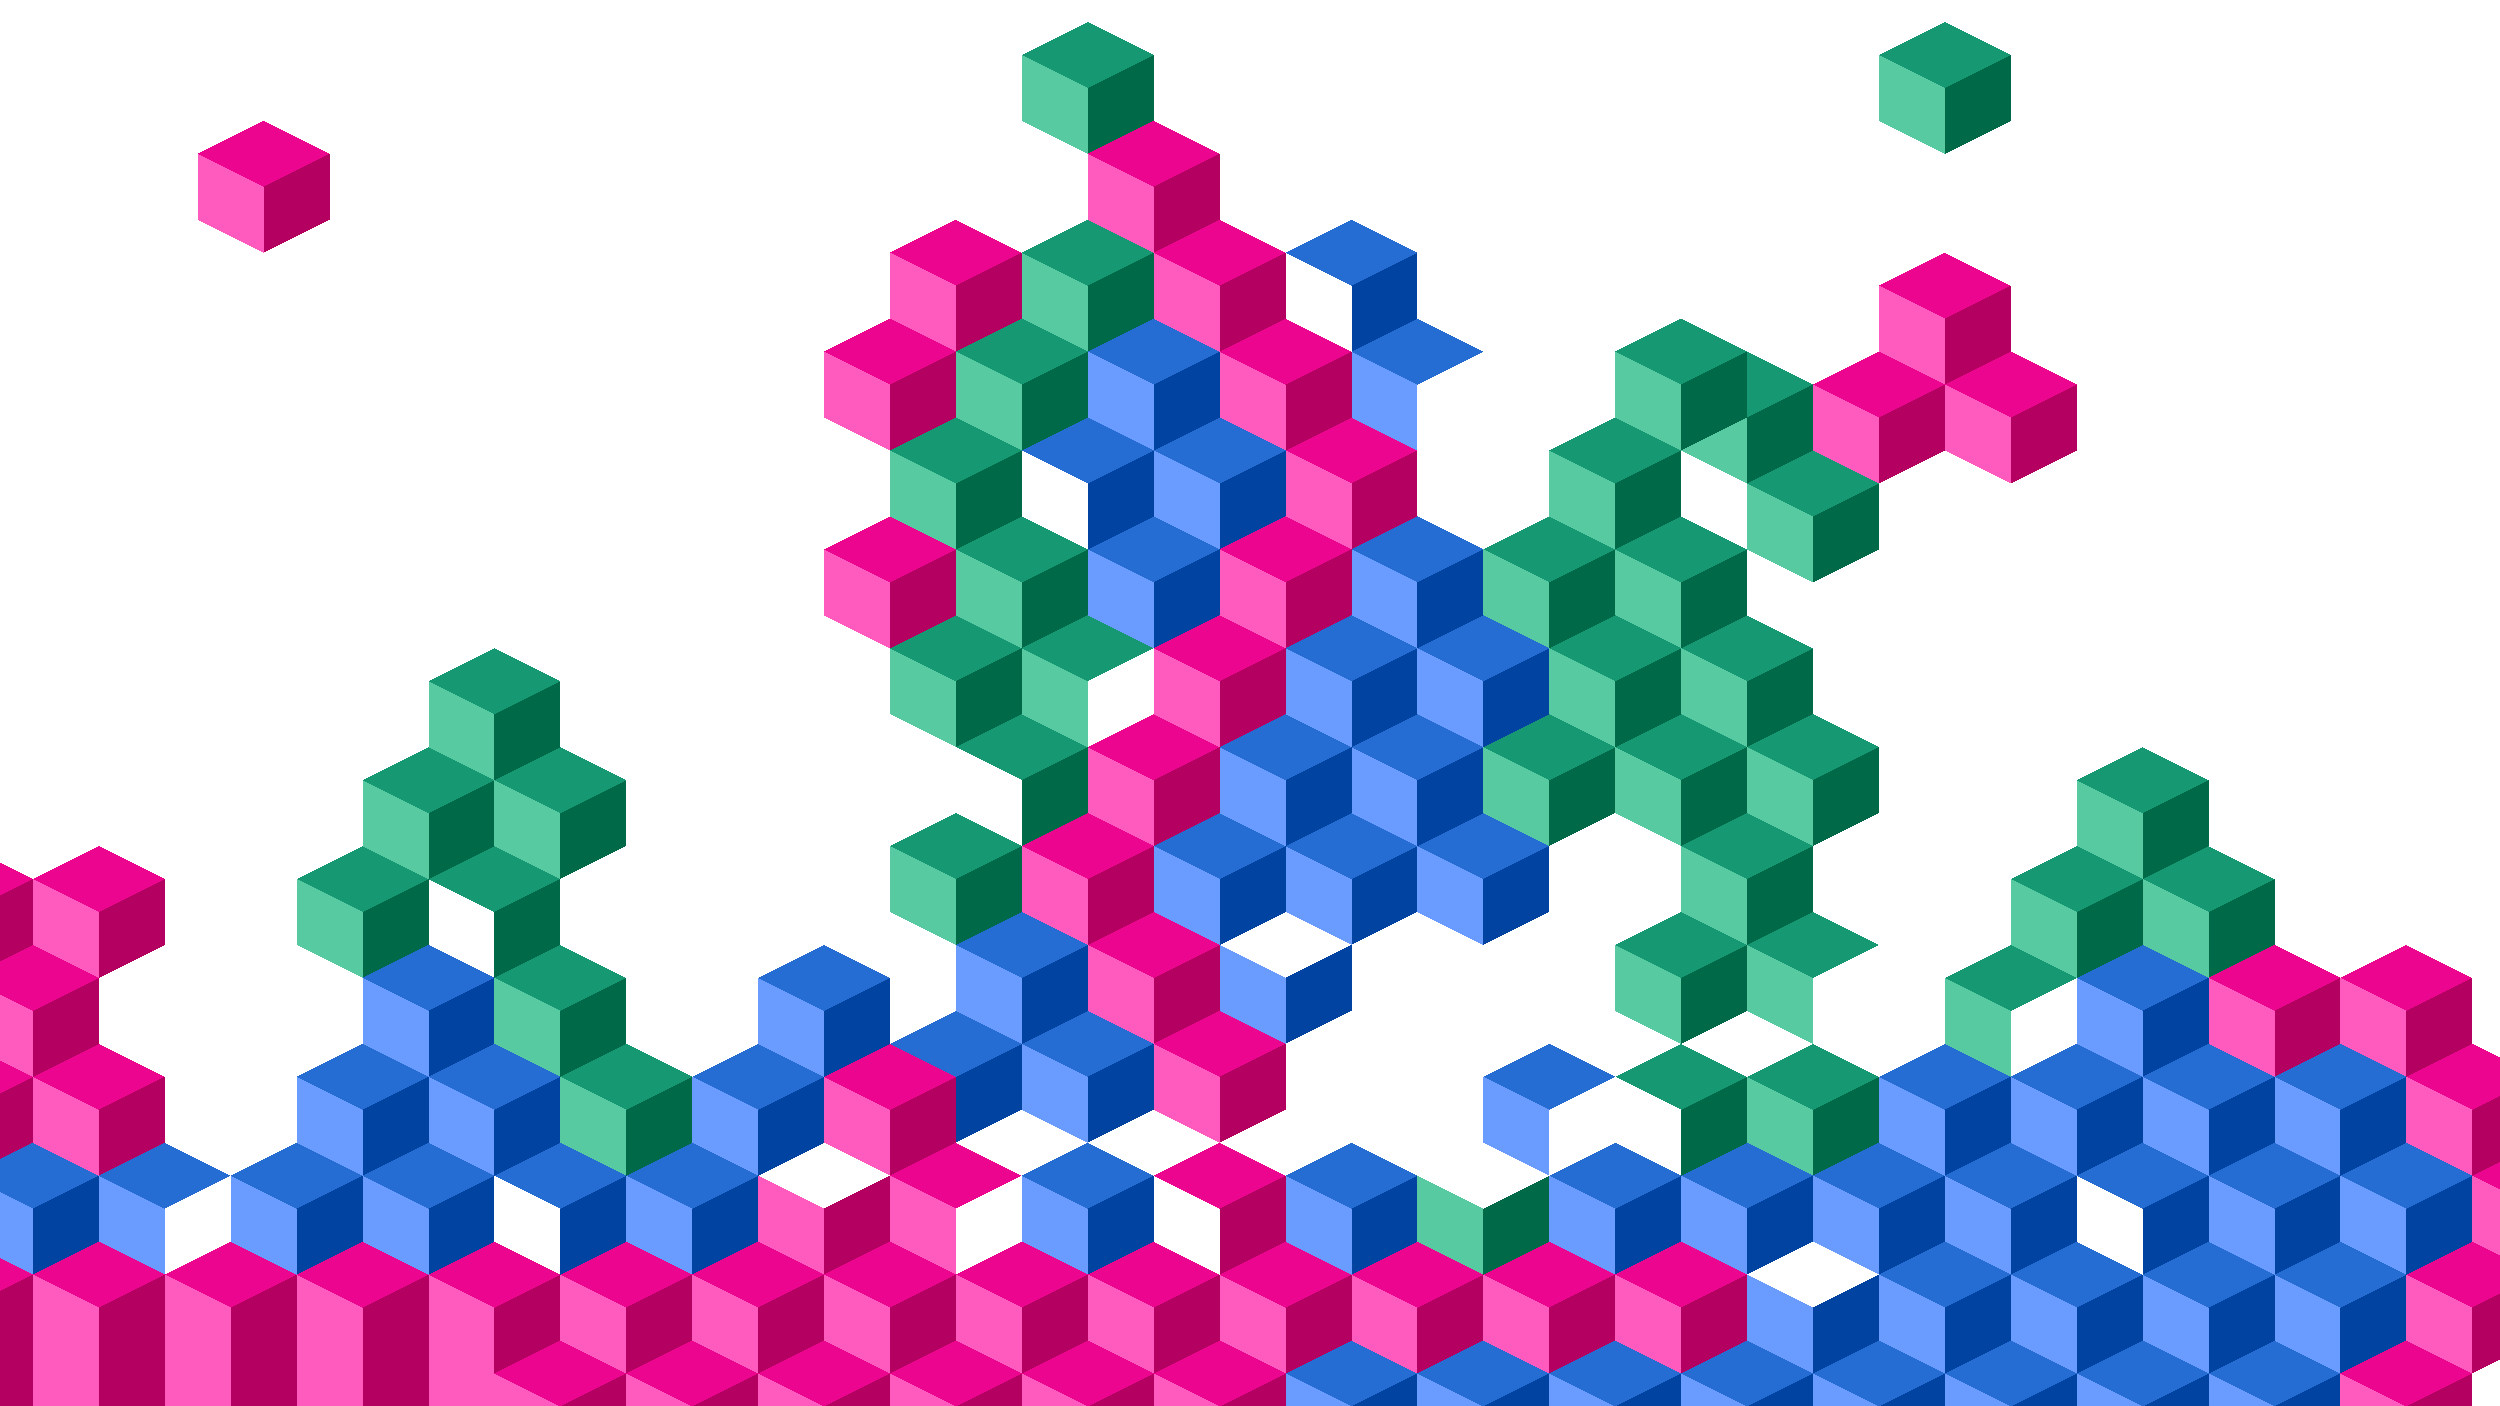 <svg xmlns="http://www.w3.org/2000/svg" version="1.1" xmlns:xlink="http://www.w3.org/1999/xlink" xmlns:svgjs="http://svgjs.dev/svgjs" viewBox="0 0 1422 800"><g shape-rendering="crispEdges"><g transform="translate(-75 -25)"><use xlink:href="#SvgjsSymbol1003" x="618.75" y="731.25" fill="#ec058e"></use><use xlink:href="#SvgjsSymbol1004" x="618.75" y="731.25" fill="#ff5bbe"></use><use xlink:href="#SvgjsSymbol1005" x="618.75" y="731.25" fill="#b40061"></use></g><g transform="translate(-75 -25)"><use xlink:href="#SvgjsSymbol1003" x="543.75" y="731.25" fill="#ec058e"></use><use xlink:href="#SvgjsSymbol1004" x="543.75" y="731.25" fill="#ff5bbe"></use><use xlink:href="#SvgjsSymbol1005" x="543.75" y="731.25" fill="#b40061"></use></g><g transform="translate(-75 -25)"><use xlink:href="#SvgjsSymbol1003" x="468.75" y="731.25" fill="#ec058e"></use><use xlink:href="#SvgjsSymbol1004" x="468.75" y="731.25" fill="#ff5bbe"></use><use xlink:href="#SvgjsSymbol1005" x="468.75" y="731.25" fill="#b40061"></use></g><g transform="translate(-75 -25)"><use xlink:href="#SvgjsSymbol1003" x="506.25" y="787.5" fill="#ec058e"></use><use xlink:href="#SvgjsSymbol1004" x="506.25" y="787.5" fill="#ff5bbe"></use><use xlink:href="#SvgjsSymbol1005" x="506.25" y="787.5" fill="#b40061"></use></g><g transform="translate(-75 -25)"><use xlink:href="#SvgjsSymbol1003" x="581.25" y="787.5" fill="#ec058e"></use><use xlink:href="#SvgjsSymbol1004" x="581.25" y="787.5" fill="#ff5bbe"></use><use xlink:href="#SvgjsSymbol1005" x="581.25" y="787.5" fill="#b40061"></use></g><g transform="translate(-75 -25)"><use xlink:href="#SvgjsSymbol1003" x="393.75" y="731.25" fill="#ec058e"></use><use xlink:href="#SvgjsSymbol1004" x="393.75" y="731.25" fill="#ff5bbe"></use><use xlink:href="#SvgjsSymbol1005" x="393.75" y="731.25" fill="#b40061"></use></g><g transform="translate(-75 -25)"><use xlink:href="#SvgjsSymbol1003" x="431.25" y="787.5" fill="#ec058e"></use><use xlink:href="#SvgjsSymbol1004" x="431.25" y="787.5" fill="#ff5bbe"></use><use xlink:href="#SvgjsSymbol1005" x="431.25" y="787.5" fill="#b40061"></use></g><g transform="translate(-75 -25)"><use xlink:href="#SvgjsSymbol1003" x="693.75" y="731.25" fill="#ec058e"></use><use xlink:href="#SvgjsSymbol1004" x="693.75" y="731.25" fill="#ff5bbe"></use><use xlink:href="#SvgjsSymbol1005" x="693.75" y="731.25" fill="#b40061"></use></g><g transform="translate(-75 -25)"><use xlink:href="#SvgjsSymbol1003" x="768.75" y="731.25" fill="#ec058e"></use><use xlink:href="#SvgjsSymbol1004" x="768.75" y="731.25" fill="#ff5bbe"></use><use xlink:href="#SvgjsSymbol1005" x="768.75" y="731.25" fill="#b40061"></use></g><g transform="translate(-75 -25)"><use xlink:href="#SvgjsSymbol1003" x="731.25" y="675" fill="#ec058e"></use><use xlink:href="#SvgjsSymbol1005" x="731.25" y="675" fill="#b40061"></use></g><g transform="translate(-75 -25)"><use xlink:href="#SvgjsSymbol1003" x="581.25" y="675" fill="#ec058e"></use><use xlink:href="#SvgjsSymbol1004" x="581.25" y="675" fill="#ff5bbe"></use></g><g transform="translate(-75 -25)"><use xlink:href="#SvgjsSymbol1004" x="506.25" y="675" fill="#ff5bbe"></use><use xlink:href="#SvgjsSymbol1005" x="506.25" y="675" fill="#b40061"></use></g><g transform="translate(-75 -25)"><use xlink:href="#SvgjsSymbol1003" x="543.75" y="618.75" fill="#ec058e"></use><use xlink:href="#SvgjsSymbol1004" x="543.75" y="618.75" fill="#ff5bbe"></use><use xlink:href="#SvgjsSymbol1005" x="543.75" y="618.75" fill="#b40061"></use></g><g transform="translate(-75 -25)"><use xlink:href="#SvgjsSymbol1003" x="731.25" y="600" fill="#ec058e"></use><use xlink:href="#SvgjsSymbol1004" x="731.25" y="600" fill="#ff5bbe"></use><use xlink:href="#SvgjsSymbol1005" x="731.25" y="600" fill="#b40061"></use></g><g transform="translate(-75 -25)"><use xlink:href="#SvgjsSymbol1003" x="693.75" y="543.75" fill="#ec058e"></use><use xlink:href="#SvgjsSymbol1004" x="693.75" y="543.75" fill="#ff5bbe"></use><use xlink:href="#SvgjsSymbol1005" x="693.75" y="543.75" fill="#b40061"></use></g><g transform="translate(-75 -25)"><use xlink:href="#SvgjsSymbol1003" x="656.25" y="487.5" fill="#ec058e"></use><use xlink:href="#SvgjsSymbol1004" x="656.25" y="487.5" fill="#ff5bbe"></use><use xlink:href="#SvgjsSymbol1005" x="656.25" y="487.5" fill="#b40061"></use></g><g transform="translate(-75 -25)"><use xlink:href="#SvgjsSymbol1003" x="318.75" y="768.75" fill="#ec058e"></use><use xlink:href="#SvgjsSymbol1004" x="318.75" y="768.75" fill="#ff5bbe"></use><use xlink:href="#SvgjsSymbol1005" x="318.75" y="768.75" fill="#b40061"></use></g><g transform="translate(-75 -25)"><use xlink:href="#SvgjsSymbol1003" x="243.75" y="768.75" fill="#ec058e"></use><use xlink:href="#SvgjsSymbol1004" x="243.75" y="768.75" fill="#ff5bbe"></use><use xlink:href="#SvgjsSymbol1005" x="243.75" y="768.75" fill="#b40061"></use></g><g transform="translate(-75 -25)"><use xlink:href="#SvgjsSymbol1003" x="168.75" y="768.75" fill="#ec058e"></use><use xlink:href="#SvgjsSymbol1004" x="168.75" y="768.75" fill="#ff5bbe"></use><use xlink:href="#SvgjsSymbol1005" x="168.75" y="768.75" fill="#b40061"></use></g><g transform="translate(-75 -25)"><use xlink:href="#SvgjsSymbol1003" x="93.75" y="768.75" fill="#ec058e"></use><use xlink:href="#SvgjsSymbol1004" x="93.75" y="768.75" fill="#ff5bbe"></use><use xlink:href="#SvgjsSymbol1005" x="93.75" y="768.75" fill="#b40061"></use></g><g transform="translate(-75 -25)"><use xlink:href="#SvgjsSymbol1003" x="18.75" y="768.75" fill="#ec058e"></use><use xlink:href="#SvgjsSymbol1004" x="18.75" y="768.75" fill="#ff5bbe"></use><use xlink:href="#SvgjsSymbol1005" x="18.75" y="768.75" fill="#b40061"></use></g><g transform="translate(-75 -25)"><use xlink:href="#SvgjsSymbol1003" x="731.25" y="787.5" fill="#ec058e"></use><use xlink:href="#SvgjsSymbol1004" x="731.25" y="787.5" fill="#ff5bbe"></use><use xlink:href="#SvgjsSymbol1005" x="731.25" y="787.5" fill="#b40061"></use></g><g transform="translate(-75 -25)"><use xlink:href="#SvgjsSymbol1003" x="656.25" y="787.5" fill="#ec058e"></use><use xlink:href="#SvgjsSymbol1004" x="656.25" y="787.5" fill="#ff5bbe"></use><use xlink:href="#SvgjsSymbol1005" x="656.25" y="787.5" fill="#b40061"></use></g><g transform="translate(-75 -25)"><use xlink:href="#SvgjsSymbol1003" x="693.75" y="431.25" fill="#ec058e"></use><use xlink:href="#SvgjsSymbol1004" x="693.75" y="431.25" fill="#ff5bbe"></use><use xlink:href="#SvgjsSymbol1005" x="693.75" y="431.25" fill="#b40061"></use></g><g transform="translate(-75 -25)"><use xlink:href="#SvgjsSymbol1003" x="731.25" y="375" fill="#ec058e"></use><use xlink:href="#SvgjsSymbol1004" x="731.25" y="375" fill="#ff5bbe"></use><use xlink:href="#SvgjsSymbol1005" x="731.25" y="375" fill="#b40061"></use></g><g transform="translate(-75 -25)"><use xlink:href="#SvgjsSymbol1003" x="768.75" y="318.75" fill="#ec058e"></use><use xlink:href="#SvgjsSymbol1004" x="768.75" y="318.75" fill="#ff5bbe"></use><use xlink:href="#SvgjsSymbol1005" x="768.75" y="318.75" fill="#b40061"></use></g><g transform="translate(-75 -25)"><use xlink:href="#SvgjsSymbol1003" x="806.25" y="262.5" fill="#ec058e"></use><use xlink:href="#SvgjsSymbol1004" x="806.25" y="262.5" fill="#ff5bbe"></use><use xlink:href="#SvgjsSymbol1005" x="806.25" y="262.5" fill="#b40061"></use></g><g transform="translate(-75 -25)"><use xlink:href="#SvgjsSymbol1003" x="768.75" y="206.25" fill="#ec058e"></use><use xlink:href="#SvgjsSymbol1004" x="768.75" y="206.25" fill="#ff5bbe"></use><use xlink:href="#SvgjsSymbol1005" x="768.75" y="206.25" fill="#b40061"></use></g><g transform="translate(-75 -25)"><use xlink:href="#SvgjsSymbol1003" x="731.25" y="150" fill="#ec058e"></use><use xlink:href="#SvgjsSymbol1004" x="731.25" y="150" fill="#ff5bbe"></use><use xlink:href="#SvgjsSymbol1005" x="731.25" y="150" fill="#b40061"></use></g><g transform="translate(-75 -25)"><use xlink:href="#SvgjsSymbol1003" x="693.75" y="93.75" fill="#ec058e"></use><use xlink:href="#SvgjsSymbol1004" x="693.75" y="93.75" fill="#ff5bbe"></use><use xlink:href="#SvgjsSymbol1005" x="693.75" y="93.75" fill="#b40061"></use></g><g transform="translate(-75 -25)"><use xlink:href="#SvgjsSymbol1003" x="356.25" y="787.5" fill="#ec058e"></use><use xlink:href="#SvgjsSymbol1004" x="356.25" y="787.5" fill="#ff5bbe"></use><use xlink:href="#SvgjsSymbol1005" x="356.25" y="787.5" fill="#b40061"></use></g><g transform="translate(-75 -25)"><use xlink:href="#SvgjsSymbol1003" x="318.75" y="731.25" fill="#ec058e"></use><use xlink:href="#SvgjsSymbol1004" x="318.75" y="731.25" fill="#ff5bbe"></use><use xlink:href="#SvgjsSymbol1005" x="318.75" y="731.25" fill="#b40061"></use></g><g transform="translate(-75 -25)"><use xlink:href="#SvgjsSymbol1003" x="243.75" y="731.25" fill="#ec058e"></use><use xlink:href="#SvgjsSymbol1004" x="243.75" y="731.25" fill="#ff5bbe"></use><use xlink:href="#SvgjsSymbol1005" x="243.75" y="731.25" fill="#b40061"></use></g><g transform="translate(-75 -25)"><use xlink:href="#SvgjsSymbol1003" x="168.75" y="731.25" fill="#ec058e"></use><use xlink:href="#SvgjsSymbol1004" x="168.75" y="731.25" fill="#ff5bbe"></use><use xlink:href="#SvgjsSymbol1005" x="168.75" y="731.25" fill="#b40061"></use></g><g transform="translate(-75 -25)"><use xlink:href="#SvgjsSymbol1003" x="93.75" y="731.25" fill="#ec058e"></use><use xlink:href="#SvgjsSymbol1004" x="93.75" y="731.25" fill="#ff5bbe"></use><use xlink:href="#SvgjsSymbol1005" x="93.75" y="731.25" fill="#b40061"></use></g><g transform="translate(-75 -25)"><use xlink:href="#SvgjsSymbol1003" x="18.75" y="731.25" fill="#ec058e"></use><use xlink:href="#SvgjsSymbol1004" x="18.75" y="731.25" fill="#ff5bbe"></use><use xlink:href="#SvgjsSymbol1005" x="18.75" y="731.25" fill="#b40061"></use></g><g transform="translate(-75 -25)"><use xlink:href="#SvgjsSymbol1003" x="843.75" y="731.25" fill="#ec058e"></use><use xlink:href="#SvgjsSymbol1004" x="843.75" y="731.25" fill="#ff5bbe"></use><use xlink:href="#SvgjsSymbol1005" x="843.75" y="731.25" fill="#b40061"></use></g><g transform="translate(-75 -25)"><use xlink:href="#SvgjsSymbol1003" x="918.75" y="731.25" fill="#ec058e"></use><use xlink:href="#SvgjsSymbol1004" x="918.75" y="731.25" fill="#ff5bbe"></use><use xlink:href="#SvgjsSymbol1005" x="918.75" y="731.25" fill="#b40061"></use></g><g transform="translate(-75 -25)"><use xlink:href="#SvgjsSymbol1003" x="993.75" y="731.25" fill="#ec058e"></use><use xlink:href="#SvgjsSymbol1004" x="993.75" y="731.25" fill="#ff5bbe"></use><use xlink:href="#SvgjsSymbol1005" x="993.75" y="731.25" fill="#b40061"></use></g><g transform="translate(-75 -25)"><use xlink:href="#SvgjsSymbol1003" x="843.75" y="318.75" fill="#266dd3"></use><use xlink:href="#SvgjsSymbol1004" x="843.75" y="318.75" fill="#6a9bff"></use><use xlink:href="#SvgjsSymbol1005" x="843.75" y="318.75" fill="#0043a1"></use></g><g transform="translate(-75 -25)"><use xlink:href="#SvgjsSymbol1003" x="806.25" y="675" fill="#266dd3"></use><use xlink:href="#SvgjsSymbol1004" x="806.25" y="675" fill="#6a9bff"></use><use xlink:href="#SvgjsSymbol1005" x="806.25" y="675" fill="#0043a1"></use></g><g transform="translate(-75 -25)"><use xlink:href="#SvgjsSymbol1003" x="956.25" y="675" fill="#266dd3"></use><use xlink:href="#SvgjsSymbol1004" x="956.25" y="675" fill="#6a9bff"></use><use xlink:href="#SvgjsSymbol1005" x="956.25" y="675" fill="#0043a1"></use></g><g transform="translate(-75 -25)"><use xlink:href="#SvgjsSymbol1003" x="918.75" y="618.75" fill="#266dd3"></use><use xlink:href="#SvgjsSymbol1004" x="918.75" y="618.75" fill="#6a9bff"></use></g><g transform="translate(-75 -25)"><use xlink:href="#SvgjsSymbol1003" x="131.25" y="675" fill="#266dd3"></use><use xlink:href="#SvgjsSymbol1004" x="131.25" y="675" fill="#6a9bff"></use></g><g transform="translate(-75 -25)"><use xlink:href="#SvgjsSymbol1003" x="56.25" y="675" fill="#266dd3"></use><use xlink:href="#SvgjsSymbol1004" x="56.25" y="675" fill="#6a9bff"></use><use xlink:href="#SvgjsSymbol1005" x="56.25" y="675" fill="#0043a1"></use></g><g transform="translate(-75 -25)"><use xlink:href="#SvgjsSymbol1003" x="206.25" y="675" fill="#266dd3"></use><use xlink:href="#SvgjsSymbol1004" x="206.25" y="675" fill="#6a9bff"></use><use xlink:href="#SvgjsSymbol1005" x="206.25" y="675" fill="#0043a1"></use></g><g transform="translate(-75 -25)"><use xlink:href="#SvgjsSymbol1003" x="281.25" y="675" fill="#266dd3"></use><use xlink:href="#SvgjsSymbol1004" x="281.25" y="675" fill="#6a9bff"></use><use xlink:href="#SvgjsSymbol1005" x="281.25" y="675" fill="#0043a1"></use></g><g transform="translate(-75 -25)"><use xlink:href="#SvgjsSymbol1003" x="243.75" y="618.75" fill="#266dd3"></use><use xlink:href="#SvgjsSymbol1004" x="243.75" y="618.75" fill="#6a9bff"></use><use xlink:href="#SvgjsSymbol1005" x="243.75" y="618.75" fill="#0043a1"></use></g><g transform="translate(-75 -25)"><use xlink:href="#SvgjsSymbol1003" x="318.75" y="618.75" fill="#266dd3"></use><use xlink:href="#SvgjsSymbol1004" x="318.75" y="618.75" fill="#6a9bff"></use><use xlink:href="#SvgjsSymbol1005" x="318.75" y="618.75" fill="#0043a1"></use></g><g transform="translate(-75 -25)"><use xlink:href="#SvgjsSymbol1003" x="281.25" y="562.5" fill="#266dd3"></use><use xlink:href="#SvgjsSymbol1004" x="281.25" y="562.5" fill="#6a9bff"></use><use xlink:href="#SvgjsSymbol1005" x="281.25" y="562.5" fill="#0043a1"></use></g><g transform="translate(-75 -25)"><use xlink:href="#SvgjsSymbol1003" x="506.25" y="562.5" fill="#266dd3"></use><use xlink:href="#SvgjsSymbol1004" x="506.25" y="562.5" fill="#6a9bff"></use><use xlink:href="#SvgjsSymbol1005" x="506.25" y="562.5" fill="#0043a1"></use></g><g transform="translate(-75 -25)"><use xlink:href="#SvgjsSymbol1003" x="468.75" y="618.75" fill="#266dd3"></use><use xlink:href="#SvgjsSymbol1004" x="468.75" y="618.75" fill="#6a9bff"></use><use xlink:href="#SvgjsSymbol1005" x="468.75" y="618.75" fill="#0043a1"></use></g><g transform="translate(-75 -25)"><use xlink:href="#SvgjsSymbol1003" x="431.25" y="675" fill="#266dd3"></use><use xlink:href="#SvgjsSymbol1004" x="431.25" y="675" fill="#6a9bff"></use><use xlink:href="#SvgjsSymbol1005" x="431.25" y="675" fill="#0043a1"></use></g><g transform="translate(-75 -25)"><use xlink:href="#SvgjsSymbol1003" x="618.75" y="543.75" fill="#266dd3"></use><use xlink:href="#SvgjsSymbol1004" x="618.75" y="543.75" fill="#6a9bff"></use><use xlink:href="#SvgjsSymbol1005" x="618.75" y="543.75" fill="#0043a1"></use></g><g transform="translate(-75 -25)"><use xlink:href="#SvgjsSymbol1003" x="768.75" y="431.25" fill="#266dd3"></use><use xlink:href="#SvgjsSymbol1004" x="768.75" y="431.25" fill="#6a9bff"></use><use xlink:href="#SvgjsSymbol1005" x="768.75" y="431.25" fill="#0043a1"></use></g><g transform="translate(-75 -25)"><use xlink:href="#SvgjsSymbol1003" x="731.25" y="487.5" fill="#266dd3"></use><use xlink:href="#SvgjsSymbol1004" x="731.25" y="487.5" fill="#6a9bff"></use><use xlink:href="#SvgjsSymbol1005" x="731.25" y="487.5" fill="#0043a1"></use></g><g transform="translate(-75 -25)"><use xlink:href="#SvgjsSymbol1003" x="693.75" y="318.75" fill="#266dd3"></use><use xlink:href="#SvgjsSymbol1004" x="693.75" y="318.75" fill="#6a9bff"></use><use xlink:href="#SvgjsSymbol1005" x="693.75" y="318.75" fill="#0043a1"></use></g><g transform="translate(-75 -25)"><use xlink:href="#SvgjsSymbol1003" x="731.25" y="262.5" fill="#266dd3"></use><use xlink:href="#SvgjsSymbol1004" x="731.25" y="262.5" fill="#6a9bff"></use><use xlink:href="#SvgjsSymbol1005" x="731.25" y="262.5" fill="#0043a1"></use></g><g transform="translate(-75 -25)"><use xlink:href="#SvgjsSymbol1003" x="693.75" y="206.25" fill="#266dd3"></use><use xlink:href="#SvgjsSymbol1004" x="693.75" y="206.25" fill="#6a9bff"></use><use xlink:href="#SvgjsSymbol1005" x="693.75" y="206.25" fill="#0043a1"></use></g><g transform="translate(-75 -25)"><use xlink:href="#SvgjsSymbol1003" x="656.25" y="262.5" fill="#266dd3"></use><use xlink:href="#SvgjsSymbol1005" x="656.25" y="262.5" fill="#0043a1"></use></g><g transform="translate(-75 -25)"><use xlink:href="#SvgjsSymbol1003" x="806.25" y="150" fill="#266dd3"></use><use xlink:href="#SvgjsSymbol1005" x="806.25" y="150" fill="#0043a1"></use></g><g transform="translate(-75 -25)"><use xlink:href="#SvgjsSymbol1003" x="843.75" y="206.25" fill="#266dd3"></use><use xlink:href="#SvgjsSymbol1004" x="843.75" y="206.25" fill="#6a9bff"></use></g><g transform="translate(-75 -25)"><use xlink:href="#SvgjsSymbol1004" x="768.75" y="543.75" fill="#6a9bff"></use><use xlink:href="#SvgjsSymbol1005" x="768.75" y="543.75" fill="#0043a1"></use></g><g transform="translate(-75 -25)"><use xlink:href="#SvgjsSymbol1003" x="806.25" y="487.5" fill="#266dd3"></use><use xlink:href="#SvgjsSymbol1004" x="806.25" y="487.5" fill="#6a9bff"></use><use xlink:href="#SvgjsSymbol1005" x="806.25" y="487.5" fill="#0043a1"></use></g><g transform="translate(-75 -25)"><use xlink:href="#SvgjsSymbol1003" x="806.25" y="375" fill="#266dd3"></use><use xlink:href="#SvgjsSymbol1004" x="806.25" y="375" fill="#6a9bff"></use><use xlink:href="#SvgjsSymbol1005" x="806.25" y="375" fill="#0043a1"></use></g><g transform="translate(-75 -25)"><use xlink:href="#SvgjsSymbol1003" x="843.75" y="431.25" fill="#266dd3"></use><use xlink:href="#SvgjsSymbol1004" x="843.75" y="431.25" fill="#6a9bff"></use><use xlink:href="#SvgjsSymbol1005" x="843.75" y="431.25" fill="#0043a1"></use></g><g transform="translate(-75 -25)"><use xlink:href="#SvgjsSymbol1003" x="881.25" y="375" fill="#266dd3"></use><use xlink:href="#SvgjsSymbol1004" x="881.25" y="375" fill="#6a9bff"></use><use xlink:href="#SvgjsSymbol1005" x="881.25" y="375" fill="#0043a1"></use></g><g transform="translate(-75 -25)"><use xlink:href="#SvgjsSymbol1003" x="656.25" y="600" fill="#266dd3"></use><use xlink:href="#SvgjsSymbol1004" x="656.25" y="600" fill="#6a9bff"></use><use xlink:href="#SvgjsSymbol1005" x="656.25" y="600" fill="#0043a1"></use></g><g transform="translate(-75 -25)"><use xlink:href="#SvgjsSymbol1003" x="656.25" y="675" fill="#266dd3"></use><use xlink:href="#SvgjsSymbol1004" x="656.25" y="675" fill="#6a9bff"></use><use xlink:href="#SvgjsSymbol1005" x="656.25" y="675" fill="#0043a1"></use></g><g transform="translate(-75 -25)"><use xlink:href="#SvgjsSymbol1003" x="581.25" y="600" fill="#266dd3"></use><use xlink:href="#SvgjsSymbol1005" x="581.25" y="600" fill="#0043a1"></use></g><g transform="translate(-75 -25)"><use xlink:href="#SvgjsSymbol1003" x="356.25" y="675" fill="#266dd3"></use><use xlink:href="#SvgjsSymbol1005" x="356.25" y="675" fill="#0043a1"></use></g><g transform="translate(-75 -25)"><use xlink:href="#SvgjsSymbol1004" x="1068.75" y="731.25" fill="#6a9bff"></use><use xlink:href="#SvgjsSymbol1005" x="1068.75" y="731.25" fill="#0043a1"></use></g><g transform="translate(-75 -25)"><use xlink:href="#SvgjsSymbol1003" x="881.25" y="787.5" fill="#266dd3"></use><use xlink:href="#SvgjsSymbol1004" x="881.25" y="787.5" fill="#6a9bff"></use><use xlink:href="#SvgjsSymbol1005" x="881.25" y="787.5" fill="#0043a1"></use></g><g transform="translate(-75 -25)"><use xlink:href="#SvgjsSymbol1003" x="806.25" y="787.5" fill="#266dd3"></use><use xlink:href="#SvgjsSymbol1004" x="806.25" y="787.5" fill="#6a9bff"></use><use xlink:href="#SvgjsSymbol1005" x="806.25" y="787.5" fill="#0043a1"></use></g><g transform="translate(-75 -25)"><use xlink:href="#SvgjsSymbol1003" x="956.25" y="787.5" fill="#266dd3"></use><use xlink:href="#SvgjsSymbol1004" x="956.25" y="787.5" fill="#6a9bff"></use><use xlink:href="#SvgjsSymbol1005" x="956.25" y="787.5" fill="#0043a1"></use></g><g transform="translate(-75 -25)"><use xlink:href="#SvgjsSymbol1003" x="1031.25" y="787.5" fill="#266dd3"></use><use xlink:href="#SvgjsSymbol1004" x="1031.25" y="787.5" fill="#6a9bff"></use><use xlink:href="#SvgjsSymbol1005" x="1031.25" y="787.5" fill="#0043a1"></use></g><g transform="translate(-75 -25)"><use xlink:href="#SvgjsSymbol1003" x="1143.75" y="731.25" fill="#266dd3"></use><use xlink:href="#SvgjsSymbol1004" x="1143.75" y="731.25" fill="#6a9bff"></use><use xlink:href="#SvgjsSymbol1005" x="1143.75" y="731.25" fill="#0043a1"></use></g><g transform="translate(-75 -25)"><use xlink:href="#SvgjsSymbol1003" x="1218.75" y="731.25" fill="#266dd3"></use><use xlink:href="#SvgjsSymbol1004" x="1218.75" y="731.25" fill="#6a9bff"></use><use xlink:href="#SvgjsSymbol1005" x="1218.75" y="731.25" fill="#0043a1"></use></g><g transform="translate(-75 -25)"><use xlink:href="#SvgjsSymbol1003" x="1293.75" y="731.25" fill="#266dd3"></use><use xlink:href="#SvgjsSymbol1004" x="1293.75" y="731.25" fill="#6a9bff"></use><use xlink:href="#SvgjsSymbol1005" x="1293.75" y="731.25" fill="#0043a1"></use></g><g transform="translate(-75 -25)"><use xlink:href="#SvgjsSymbol1003" x="1368.75" y="731.25" fill="#266dd3"></use><use xlink:href="#SvgjsSymbol1004" x="1368.75" y="731.25" fill="#6a9bff"></use><use xlink:href="#SvgjsSymbol1005" x="1368.75" y="731.25" fill="#0043a1"></use></g><g transform="translate(-75 -25)"><use xlink:href="#SvgjsSymbol1003" x="1331.25" y="787.5" fill="#266dd3"></use><use xlink:href="#SvgjsSymbol1004" x="1331.25" y="787.5" fill="#6a9bff"></use><use xlink:href="#SvgjsSymbol1005" x="1331.25" y="787.5" fill="#0043a1"></use></g><g transform="translate(-75 -25)"><use xlink:href="#SvgjsSymbol1003" x="1256.25" y="787.5" fill="#266dd3"></use><use xlink:href="#SvgjsSymbol1004" x="1256.25" y="787.5" fill="#6a9bff"></use><use xlink:href="#SvgjsSymbol1005" x="1256.25" y="787.5" fill="#0043a1"></use></g><g transform="translate(-75 -25)"><use xlink:href="#SvgjsSymbol1003" x="1181.25" y="787.5" fill="#266dd3"></use><use xlink:href="#SvgjsSymbol1004" x="1181.25" y="787.5" fill="#6a9bff"></use><use xlink:href="#SvgjsSymbol1005" x="1181.25" y="787.5" fill="#0043a1"></use></g><g transform="translate(-75 -25)"><use xlink:href="#SvgjsSymbol1003" x="1106.25" y="787.5" fill="#266dd3"></use><use xlink:href="#SvgjsSymbol1004" x="1106.25" y="787.5" fill="#6a9bff"></use><use xlink:href="#SvgjsSymbol1005" x="1106.25" y="787.5" fill="#0043a1"></use></g><g transform="translate(-75 -25)"><use xlink:href="#SvgjsSymbol1003" x="1181.25" y="675" fill="#266dd3"></use><use xlink:href="#SvgjsSymbol1004" x="1181.25" y="675" fill="#6a9bff"></use><use xlink:href="#SvgjsSymbol1005" x="1181.25" y="675" fill="#0043a1"></use></g><g transform="translate(-75 -25)"><use xlink:href="#SvgjsSymbol1003" x="1331.25" y="675" fill="#266dd3"></use><use xlink:href="#SvgjsSymbol1004" x="1331.25" y="675" fill="#6a9bff"></use><use xlink:href="#SvgjsSymbol1005" x="1331.25" y="675" fill="#0043a1"></use></g><g transform="translate(-75 -25)"><use xlink:href="#SvgjsSymbol1003" x="1406.25" y="675" fill="#266dd3"></use><use xlink:href="#SvgjsSymbol1004" x="1406.25" y="675" fill="#6a9bff"></use><use xlink:href="#SvgjsSymbol1005" x="1406.25" y="675" fill="#0043a1"></use></g><g transform="translate(-75 -25)"><use xlink:href="#SvgjsSymbol1003" x="1368.75" y="618.75" fill="#266dd3"></use><use xlink:href="#SvgjsSymbol1004" x="1368.75" y="618.75" fill="#6a9bff"></use><use xlink:href="#SvgjsSymbol1005" x="1368.75" y="618.75" fill="#0043a1"></use></g><g transform="translate(-75 -25)"><use xlink:href="#SvgjsSymbol1003" x="1293.75" y="618.75" fill="#266dd3"></use><use xlink:href="#SvgjsSymbol1004" x="1293.75" y="618.75" fill="#6a9bff"></use><use xlink:href="#SvgjsSymbol1005" x="1293.75" y="618.75" fill="#0043a1"></use></g><g transform="translate(-75 -25)"><use xlink:href="#SvgjsSymbol1003" x="1218.75" y="618.75" fill="#266dd3"></use><use xlink:href="#SvgjsSymbol1004" x="1218.75" y="618.75" fill="#6a9bff"></use><use xlink:href="#SvgjsSymbol1005" x="1218.75" y="618.75" fill="#0043a1"></use></g><g transform="translate(-75 -25)"><use xlink:href="#SvgjsSymbol1003" x="1106.25" y="675" fill="#266dd3"></use><use xlink:href="#SvgjsSymbol1004" x="1106.25" y="675" fill="#6a9bff"></use><use xlink:href="#SvgjsSymbol1005" x="1106.25" y="675" fill="#0043a1"></use></g><g transform="translate(-75 -25)"><use xlink:href="#SvgjsSymbol1003" x="1031.25" y="675" fill="#266dd3"></use><use xlink:href="#SvgjsSymbol1004" x="1031.25" y="675" fill="#6a9bff"></use><use xlink:href="#SvgjsSymbol1005" x="1031.25" y="675" fill="#0043a1"></use></g><g transform="translate(-75 -25)"><use xlink:href="#SvgjsSymbol1003" x="1143.75" y="618.75" fill="#266dd3"></use><use xlink:href="#SvgjsSymbol1004" x="1143.75" y="618.75" fill="#6a9bff"></use><use xlink:href="#SvgjsSymbol1005" x="1143.75" y="618.75" fill="#0043a1"></use></g><g transform="translate(-75 -25)"><use xlink:href="#SvgjsSymbol1003" x="881.25" y="487.5" fill="#266dd3"></use><use xlink:href="#SvgjsSymbol1004" x="881.25" y="487.5" fill="#6a9bff"></use><use xlink:href="#SvgjsSymbol1005" x="881.25" y="487.5" fill="#0043a1"></use></g><g transform="translate(-75 -25)"><use xlink:href="#SvgjsSymbol1003" x="1256.25" y="562.5" fill="#266dd3"></use><use xlink:href="#SvgjsSymbol1004" x="1256.25" y="562.5" fill="#6a9bff"></use><use xlink:href="#SvgjsSymbol1005" x="1256.25" y="562.5" fill="#0043a1"></use></g><g transform="translate(-75 -25)"><use xlink:href="#SvgjsSymbol1003" x="1256.25" y="675" fill="#266dd3"></use><use xlink:href="#SvgjsSymbol1005" x="1256.25" y="675" fill="#0043a1"></use></g><g transform="translate(-75 -25)"><use xlink:href="#SvgjsSymbol1003" x="993.75" y="618.75" fill="#169873"></use><use xlink:href="#SvgjsSymbol1005" x="993.75" y="618.75" fill="#006948"></use></g><g transform="translate(-75 -25)"><use xlink:href="#SvgjsSymbol1003" x="1068.75" y="618.75" fill="#169873"></use><use xlink:href="#SvgjsSymbol1004" x="1068.75" y="618.75" fill="#57caa2"></use><use xlink:href="#SvgjsSymbol1005" x="1068.75" y="618.75" fill="#006948"></use></g><g transform="translate(-75 -25)"><use xlink:href="#SvgjsSymbol1003" x="918.75" y="318.75" fill="#169873"></use><use xlink:href="#SvgjsSymbol1004" x="918.75" y="318.75" fill="#57caa2"></use><use xlink:href="#SvgjsSymbol1005" x="918.75" y="318.75" fill="#006948"></use></g><g transform="translate(-75 -25)"><use xlink:href="#SvgjsSymbol1003" x="956.25" y="262.5" fill="#169873"></use><use xlink:href="#SvgjsSymbol1004" x="956.25" y="262.5" fill="#57caa2"></use><use xlink:href="#SvgjsSymbol1005" x="956.25" y="262.5" fill="#006948"></use></g><g transform="translate(-75 -25)"><use xlink:href="#SvgjsSymbol1003" x="1218.75" y="506.25" fill="#169873"></use><use xlink:href="#SvgjsSymbol1004" x="1218.75" y="506.25" fill="#57caa2"></use><use xlink:href="#SvgjsSymbol1005" x="1218.75" y="506.25" fill="#006948"></use></g><g transform="translate(-75 -25)"><use xlink:href="#SvgjsSymbol1003" x="1293.75" y="506.25" fill="#169873"></use><use xlink:href="#SvgjsSymbol1004" x="1293.75" y="506.25" fill="#57caa2"></use><use xlink:href="#SvgjsSymbol1005" x="1293.75" y="506.25" fill="#006948"></use></g><g transform="translate(-75 -25)"><use xlink:href="#SvgjsSymbol1003" x="1256.25" y="450" fill="#169873"></use><use xlink:href="#SvgjsSymbol1004" x="1256.25" y="450" fill="#57caa2"></use><use xlink:href="#SvgjsSymbol1005" x="1256.25" y="450" fill="#006948"></use></g><g transform="translate(-75 -25)"><use xlink:href="#SvgjsSymbol1003" x="393.75" y="618.75" fill="#169873"></use><use xlink:href="#SvgjsSymbol1004" x="393.75" y="618.75" fill="#57caa2"></use><use xlink:href="#SvgjsSymbol1005" x="393.75" y="618.75" fill="#006948"></use></g><g transform="translate(-75 -25)"><use xlink:href="#SvgjsSymbol1003" x="356.25" y="562.5" fill="#169873"></use><use xlink:href="#SvgjsSymbol1004" x="356.25" y="562.5" fill="#57caa2"></use><use xlink:href="#SvgjsSymbol1005" x="356.25" y="562.5" fill="#006948"></use></g><g transform="translate(-75 -25)"><use xlink:href="#SvgjsSymbol1003" x="318.75" y="506.25" fill="#169873"></use><use xlink:href="#SvgjsSymbol1005" x="318.75" y="506.25" fill="#006948"></use></g><g transform="translate(-75 -25)"><use xlink:href="#SvgjsSymbol1003" x="618.75" y="431.25" fill="#169873"></use><use xlink:href="#SvgjsSymbol1005" x="618.75" y="431.25" fill="#006948"></use></g><g transform="translate(-75 -25)"><use xlink:href="#SvgjsSymbol1003" x="656.25" y="375" fill="#169873"></use><use xlink:href="#SvgjsSymbol1004" x="656.25" y="375" fill="#57caa2"></use></g><g transform="translate(-75 -25)"><use xlink:href="#SvgjsSymbol1003" x="581.25" y="487.5" fill="#169873"></use><use xlink:href="#SvgjsSymbol1004" x="581.25" y="487.5" fill="#57caa2"></use><use xlink:href="#SvgjsSymbol1005" x="581.25" y="487.5" fill="#006948"></use></g><g transform="translate(-75 -25)"><use xlink:href="#SvgjsSymbol1003" x="618.75" y="318.75" fill="#169873"></use><use xlink:href="#SvgjsSymbol1004" x="618.75" y="318.75" fill="#57caa2"></use><use xlink:href="#SvgjsSymbol1005" x="618.75" y="318.75" fill="#006948"></use></g><g transform="translate(-75 -25)"><use xlink:href="#SvgjsSymbol1003" x="581.25" y="375" fill="#169873"></use><use xlink:href="#SvgjsSymbol1004" x="581.25" y="375" fill="#57caa2"></use><use xlink:href="#SvgjsSymbol1005" x="581.25" y="375" fill="#006948"></use></g><g transform="translate(-75 -25)"><use xlink:href="#SvgjsSymbol1003" x="581.25" y="262.5" fill="#169873"></use><use xlink:href="#SvgjsSymbol1004" x="581.25" y="262.5" fill="#57caa2"></use><use xlink:href="#SvgjsSymbol1005" x="581.25" y="262.5" fill="#006948"></use></g><g transform="translate(-75 -25)"><use xlink:href="#SvgjsSymbol1003" x="618.75" y="206.25" fill="#169873"></use><use xlink:href="#SvgjsSymbol1004" x="618.75" y="206.25" fill="#57caa2"></use><use xlink:href="#SvgjsSymbol1005" x="618.75" y="206.25" fill="#006948"></use></g><g transform="translate(-75 -25)"><use xlink:href="#SvgjsSymbol1003" x="656.25" y="150" fill="#169873"></use><use xlink:href="#SvgjsSymbol1004" x="656.25" y="150" fill="#57caa2"></use><use xlink:href="#SvgjsSymbol1005" x="656.25" y="150" fill="#006948"></use></g><g transform="translate(-75 -25)"><use xlink:href="#SvgjsSymbol1003" x="993.75" y="318.75" fill="#169873"></use><use xlink:href="#SvgjsSymbol1004" x="993.75" y="318.75" fill="#57caa2"></use><use xlink:href="#SvgjsSymbol1005" x="993.75" y="318.75" fill="#006948"></use></g><g transform="translate(-75 -25)"><use xlink:href="#SvgjsSymbol1003" x="956.25" y="375" fill="#169873"></use><use xlink:href="#SvgjsSymbol1004" x="956.25" y="375" fill="#57caa2"></use><use xlink:href="#SvgjsSymbol1005" x="956.25" y="375" fill="#006948"></use></g><g transform="translate(-75 -25)"><use xlink:href="#SvgjsSymbol1003" x="1031.25" y="375" fill="#169873"></use><use xlink:href="#SvgjsSymbol1004" x="1031.25" y="375" fill="#57caa2"></use><use xlink:href="#SvgjsSymbol1005" x="1031.25" y="375" fill="#006948"></use></g><g transform="translate(-75 -25)"><use xlink:href="#SvgjsSymbol1003" x="993.75" y="431.25" fill="#169873"></use><use xlink:href="#SvgjsSymbol1004" x="993.75" y="431.25" fill="#57caa2"></use><use xlink:href="#SvgjsSymbol1005" x="993.75" y="431.25" fill="#006948"></use></g><g transform="translate(-75 -25)"><use xlink:href="#SvgjsSymbol1003" x="918.75" y="431.25" fill="#169873"></use><use xlink:href="#SvgjsSymbol1004" x="918.75" y="431.25" fill="#57caa2"></use><use xlink:href="#SvgjsSymbol1005" x="918.75" y="431.25" fill="#006948"></use></g><g transform="translate(-75 -25)"><use xlink:href="#SvgjsSymbol1003" x="1068.75" y="431.25" fill="#169873"></use><use xlink:href="#SvgjsSymbol1004" x="1068.75" y="431.25" fill="#57caa2"></use><use xlink:href="#SvgjsSymbol1005" x="1068.75" y="431.25" fill="#006948"></use></g><g transform="translate(-75 -25)"><use xlink:href="#SvgjsSymbol1003" x="1031.25" y="487.5" fill="#169873"></use><use xlink:href="#SvgjsSymbol1004" x="1031.25" y="487.5" fill="#57caa2"></use><use xlink:href="#SvgjsSymbol1005" x="1031.25" y="487.5" fill="#006948"></use></g><g transform="translate(-75 -25)"><use xlink:href="#SvgjsSymbol1003" x="993.75" y="543.75" fill="#169873"></use><use xlink:href="#SvgjsSymbol1004" x="993.75" y="543.75" fill="#57caa2"></use><use xlink:href="#SvgjsSymbol1005" x="993.75" y="543.75" fill="#006948"></use></g><g transform="translate(-75 -25)"><use xlink:href="#SvgjsSymbol1003" x="1068.75" y="543.75" fill="#169873"></use><use xlink:href="#SvgjsSymbol1004" x="1068.75" y="543.75" fill="#57caa2"></use></g><g transform="translate(-75 -25)"><use xlink:href="#SvgjsSymbol1003" x="1181.25" y="562.5" fill="#169873"></use><use xlink:href="#SvgjsSymbol1004" x="1181.25" y="562.5" fill="#57caa2"></use></g><g transform="translate(-75 -25)"><use xlink:href="#SvgjsSymbol1004" x="881.25" y="675" fill="#57caa2"></use><use xlink:href="#SvgjsSymbol1005" x="881.25" y="675" fill="#006948"></use></g><g transform="translate(-75 -25)"><use xlink:href="#SvgjsSymbol1003" x="281.25" y="450" fill="#169873"></use><use xlink:href="#SvgjsSymbol1004" x="281.25" y="450" fill="#57caa2"></use><use xlink:href="#SvgjsSymbol1005" x="281.25" y="450" fill="#006948"></use></g><g transform="translate(-75 -25)"><use xlink:href="#SvgjsSymbol1003" x="243.75" y="506.25" fill="#169873"></use><use xlink:href="#SvgjsSymbol1004" x="243.75" y="506.25" fill="#57caa2"></use><use xlink:href="#SvgjsSymbol1005" x="243.75" y="506.25" fill="#006948"></use></g><g transform="translate(-75 -25)"><use xlink:href="#SvgjsSymbol1003" x="356.25" y="450" fill="#169873"></use><use xlink:href="#SvgjsSymbol1004" x="356.25" y="450" fill="#57caa2"></use><use xlink:href="#SvgjsSymbol1005" x="356.25" y="450" fill="#006948"></use></g><g transform="translate(-75 -25)"><use xlink:href="#SvgjsSymbol1003" x="318.75" y="393.75" fill="#169873"></use><use xlink:href="#SvgjsSymbol1004" x="318.75" y="393.75" fill="#57caa2"></use><use xlink:href="#SvgjsSymbol1005" x="318.75" y="393.75" fill="#006948"></use></g><g transform="translate(-75 -25)"><use xlink:href="#SvgjsSymbol1003" x="656.25" y="37.5" fill="#169873"></use><use xlink:href="#SvgjsSymbol1004" x="656.25" y="37.5" fill="#57caa2"></use><use xlink:href="#SvgjsSymbol1005" x="656.25" y="37.5" fill="#006948"></use></g><g transform="translate(-75 -25)"><use xlink:href="#SvgjsSymbol1003" x="1068.75" y="281.25" fill="#169873"></use><use xlink:href="#SvgjsSymbol1004" x="1068.75" y="281.25" fill="#57caa2"></use><use xlink:href="#SvgjsSymbol1005" x="1068.75" y="281.25" fill="#006948"></use></g><g transform="translate(-75 -25)"><use xlink:href="#SvgjsSymbol1003" x="1031.25" y="225" fill="#169873"></use><use xlink:href="#SvgjsSymbol1004" x="1031.25" y="225" fill="#57caa2"></use><use xlink:href="#SvgjsSymbol1005" x="1031.25" y="225" fill="#006948"></use></g><g transform="translate(-75 -25)"><use xlink:href="#SvgjsSymbol1003" x="993.75" y="206.25" fill="#169873"></use><use xlink:href="#SvgjsSymbol1004" x="993.75" y="206.25" fill="#57caa2"></use><use xlink:href="#SvgjsSymbol1005" x="993.75" y="206.25" fill="#006948"></use></g><g transform="translate(-75 -25)"><use xlink:href="#SvgjsSymbol1003" x="1143.75" y="37.5" fill="#169873"></use><use xlink:href="#SvgjsSymbol1004" x="1143.75" y="37.5" fill="#57caa2"></use><use xlink:href="#SvgjsSymbol1005" x="1143.75" y="37.5" fill="#006948"></use></g><g transform="translate(-75 -25)"><use xlink:href="#SvgjsSymbol1003" x="581.25" y="150" fill="#ec058e"></use><use xlink:href="#SvgjsSymbol1004" x="581.25" y="150" fill="#ff5bbe"></use><use xlink:href="#SvgjsSymbol1005" x="581.25" y="150" fill="#b40061"></use></g><g transform="translate(-75 -25)"><use xlink:href="#SvgjsSymbol1003" x="543.75" y="206.25" fill="#ec058e"></use><use xlink:href="#SvgjsSymbol1004" x="543.75" y="206.25" fill="#ff5bbe"></use><use xlink:href="#SvgjsSymbol1005" x="543.75" y="206.25" fill="#b40061"></use></g><g transform="translate(-75 -25)"><use xlink:href="#SvgjsSymbol1003" x="543.75" y="318.75" fill="#ec058e"></use><use xlink:href="#SvgjsSymbol1004" x="543.75" y="318.75" fill="#ff5bbe"></use><use xlink:href="#SvgjsSymbol1005" x="543.75" y="318.75" fill="#b40061"></use></g><g transform="translate(-75 -25)"><use xlink:href="#SvgjsSymbol1003" x="93.75" y="618.75" fill="#ec058e"></use><use xlink:href="#SvgjsSymbol1004" x="93.75" y="618.75" fill="#ff5bbe"></use><use xlink:href="#SvgjsSymbol1005" x="93.75" y="618.75" fill="#b40061"></use></g><g transform="translate(-75 -25)"><use xlink:href="#SvgjsSymbol1003" x="56.25" y="562.5" fill="#ec058e"></use><use xlink:href="#SvgjsSymbol1004" x="56.25" y="562.5" fill="#ff5bbe"></use><use xlink:href="#SvgjsSymbol1005" x="56.25" y="562.5" fill="#b40061"></use></g><g transform="translate(-75 -25)"><use xlink:href="#SvgjsSymbol1003" x="18.75" y="506.25" fill="#ec058e"></use><use xlink:href="#SvgjsSymbol1004" x="18.75" y="506.25" fill="#ff5bbe"></use><use xlink:href="#SvgjsSymbol1005" x="18.75" y="506.25" fill="#b40061"></use></g><g transform="translate(-75 -25)"><use xlink:href="#SvgjsSymbol1003" x="93.75" y="506.25" fill="#ec058e"></use><use xlink:href="#SvgjsSymbol1004" x="93.75" y="506.25" fill="#ff5bbe"></use><use xlink:href="#SvgjsSymbol1005" x="93.75" y="506.25" fill="#b40061"></use></g><g transform="translate(-75 -25)"><use xlink:href="#SvgjsSymbol1003" x="18.75" y="618.75" fill="#ec058e"></use><use xlink:href="#SvgjsSymbol1004" x="18.75" y="618.75" fill="#ff5bbe"></use><use xlink:href="#SvgjsSymbol1005" x="18.75" y="618.75" fill="#b40061"></use></g><g transform="translate(0 -25)"><use xlink:href="#SvgjsSymbol1003" x="1368.75" y="731.25" fill="#ec058e"></use><use xlink:href="#SvgjsSymbol1004" x="1368.75" y="731.25" fill="#ff5bbe"></use><use xlink:href="#SvgjsSymbol1005" x="1368.75" y="731.25" fill="#b40061"></use></g><g transform="translate(0 -25)"><use xlink:href="#SvgjsSymbol1003" x="1331.25" y="787.5" fill="#ec058e"></use><use xlink:href="#SvgjsSymbol1004" x="1331.25" y="787.5" fill="#ff5bbe"></use><use xlink:href="#SvgjsSymbol1005" x="1331.25" y="787.5" fill="#b40061"></use></g><g transform="translate(0 -25)"><use xlink:href="#SvgjsSymbol1003" x="1406.25" y="675" fill="#ec058e"></use><use xlink:href="#SvgjsSymbol1004" x="1406.25" y="675" fill="#ff5bbe"></use><use xlink:href="#SvgjsSymbol1005" x="1406.25" y="675" fill="#b40061"></use></g><g transform="translate(0 -25)"><use xlink:href="#SvgjsSymbol1003" x="1368.75" y="618.75" fill="#ec058e"></use><use xlink:href="#SvgjsSymbol1004" x="1368.75" y="618.75" fill="#ff5bbe"></use><use xlink:href="#SvgjsSymbol1005" x="1368.75" y="618.75" fill="#b40061"></use></g><g transform="translate(0 -25)"><use xlink:href="#SvgjsSymbol1003" x="1331.25" y="562.5" fill="#ec058e"></use><use xlink:href="#SvgjsSymbol1004" x="1331.25" y="562.5" fill="#ff5bbe"></use><use xlink:href="#SvgjsSymbol1005" x="1331.25" y="562.5" fill="#b40061"></use></g><g transform="translate(0 -25)"><use xlink:href="#SvgjsSymbol1003" x="1256.25" y="562.5" fill="#ec058e"></use><use xlink:href="#SvgjsSymbol1004" x="1256.25" y="562.5" fill="#ff5bbe"></use><use xlink:href="#SvgjsSymbol1005" x="1256.25" y="562.5" fill="#b40061"></use></g><g transform="translate(0 -25)"><use xlink:href="#SvgjsSymbol1003" x="1031.25" y="225" fill="#ec058e"></use><use xlink:href="#SvgjsSymbol1004" x="1031.25" y="225" fill="#ff5bbe"></use><use xlink:href="#SvgjsSymbol1005" x="1031.25" y="225" fill="#b40061"></use></g><g transform="translate(0 -25)"><use xlink:href="#SvgjsSymbol1003" x="112.5" y="93.75" fill="#ec058e"></use><use xlink:href="#SvgjsSymbol1004" x="112.5" y="93.75" fill="#ff5bbe"></use><use xlink:href="#SvgjsSymbol1005" x="112.5" y="93.75" fill="#b40061"></use></g><g transform="translate(0 -25)"><use xlink:href="#SvgjsSymbol1003" x="1106.25" y="225" fill="#ec058e"></use><use xlink:href="#SvgjsSymbol1004" x="1106.25" y="225" fill="#ff5bbe"></use><use xlink:href="#SvgjsSymbol1005" x="1106.25" y="225" fill="#b40061"></use></g><g transform="translate(0 -25)"><use xlink:href="#SvgjsSymbol1003" x="1068.75" y="168.75" fill="#ec058e"></use><use xlink:href="#SvgjsSymbol1004" x="1068.75" y="168.75" fill="#ff5bbe"></use><use xlink:href="#SvgjsSymbol1005" x="1068.75" y="168.75" fill="#b40061"></use></g></g><symbol id="SvgjsSymbol1000"><polygon points="0,12.5 25,0 50,12.5 25,25"></polygon></symbol><symbol id="SvgjsSymbol1001"><polygon points="0,12.5 25,25 25,50 0,37.5"></polygon></symbol><symbol id="SvgjsSymbol1002"><polygon points="25,25 50,12.5 50,37.5 25,50"></polygon></symbol><g></g><symbol id="SvgjsSymbol1003"><polygon points="0,18.75 37.5,0 75,18.75 37.5,37.5"></polygon></symbol><symbol id="SvgjsSymbol1004"><polygon points="0,18.75 37.5,37.5 37.5,75 0,56.25"></polygon></symbol><symbol id="SvgjsSymbol1005"><polygon points="37.5,37.5 75,18.75 75,56.25 37.5,75"></polygon></symbol></svg>